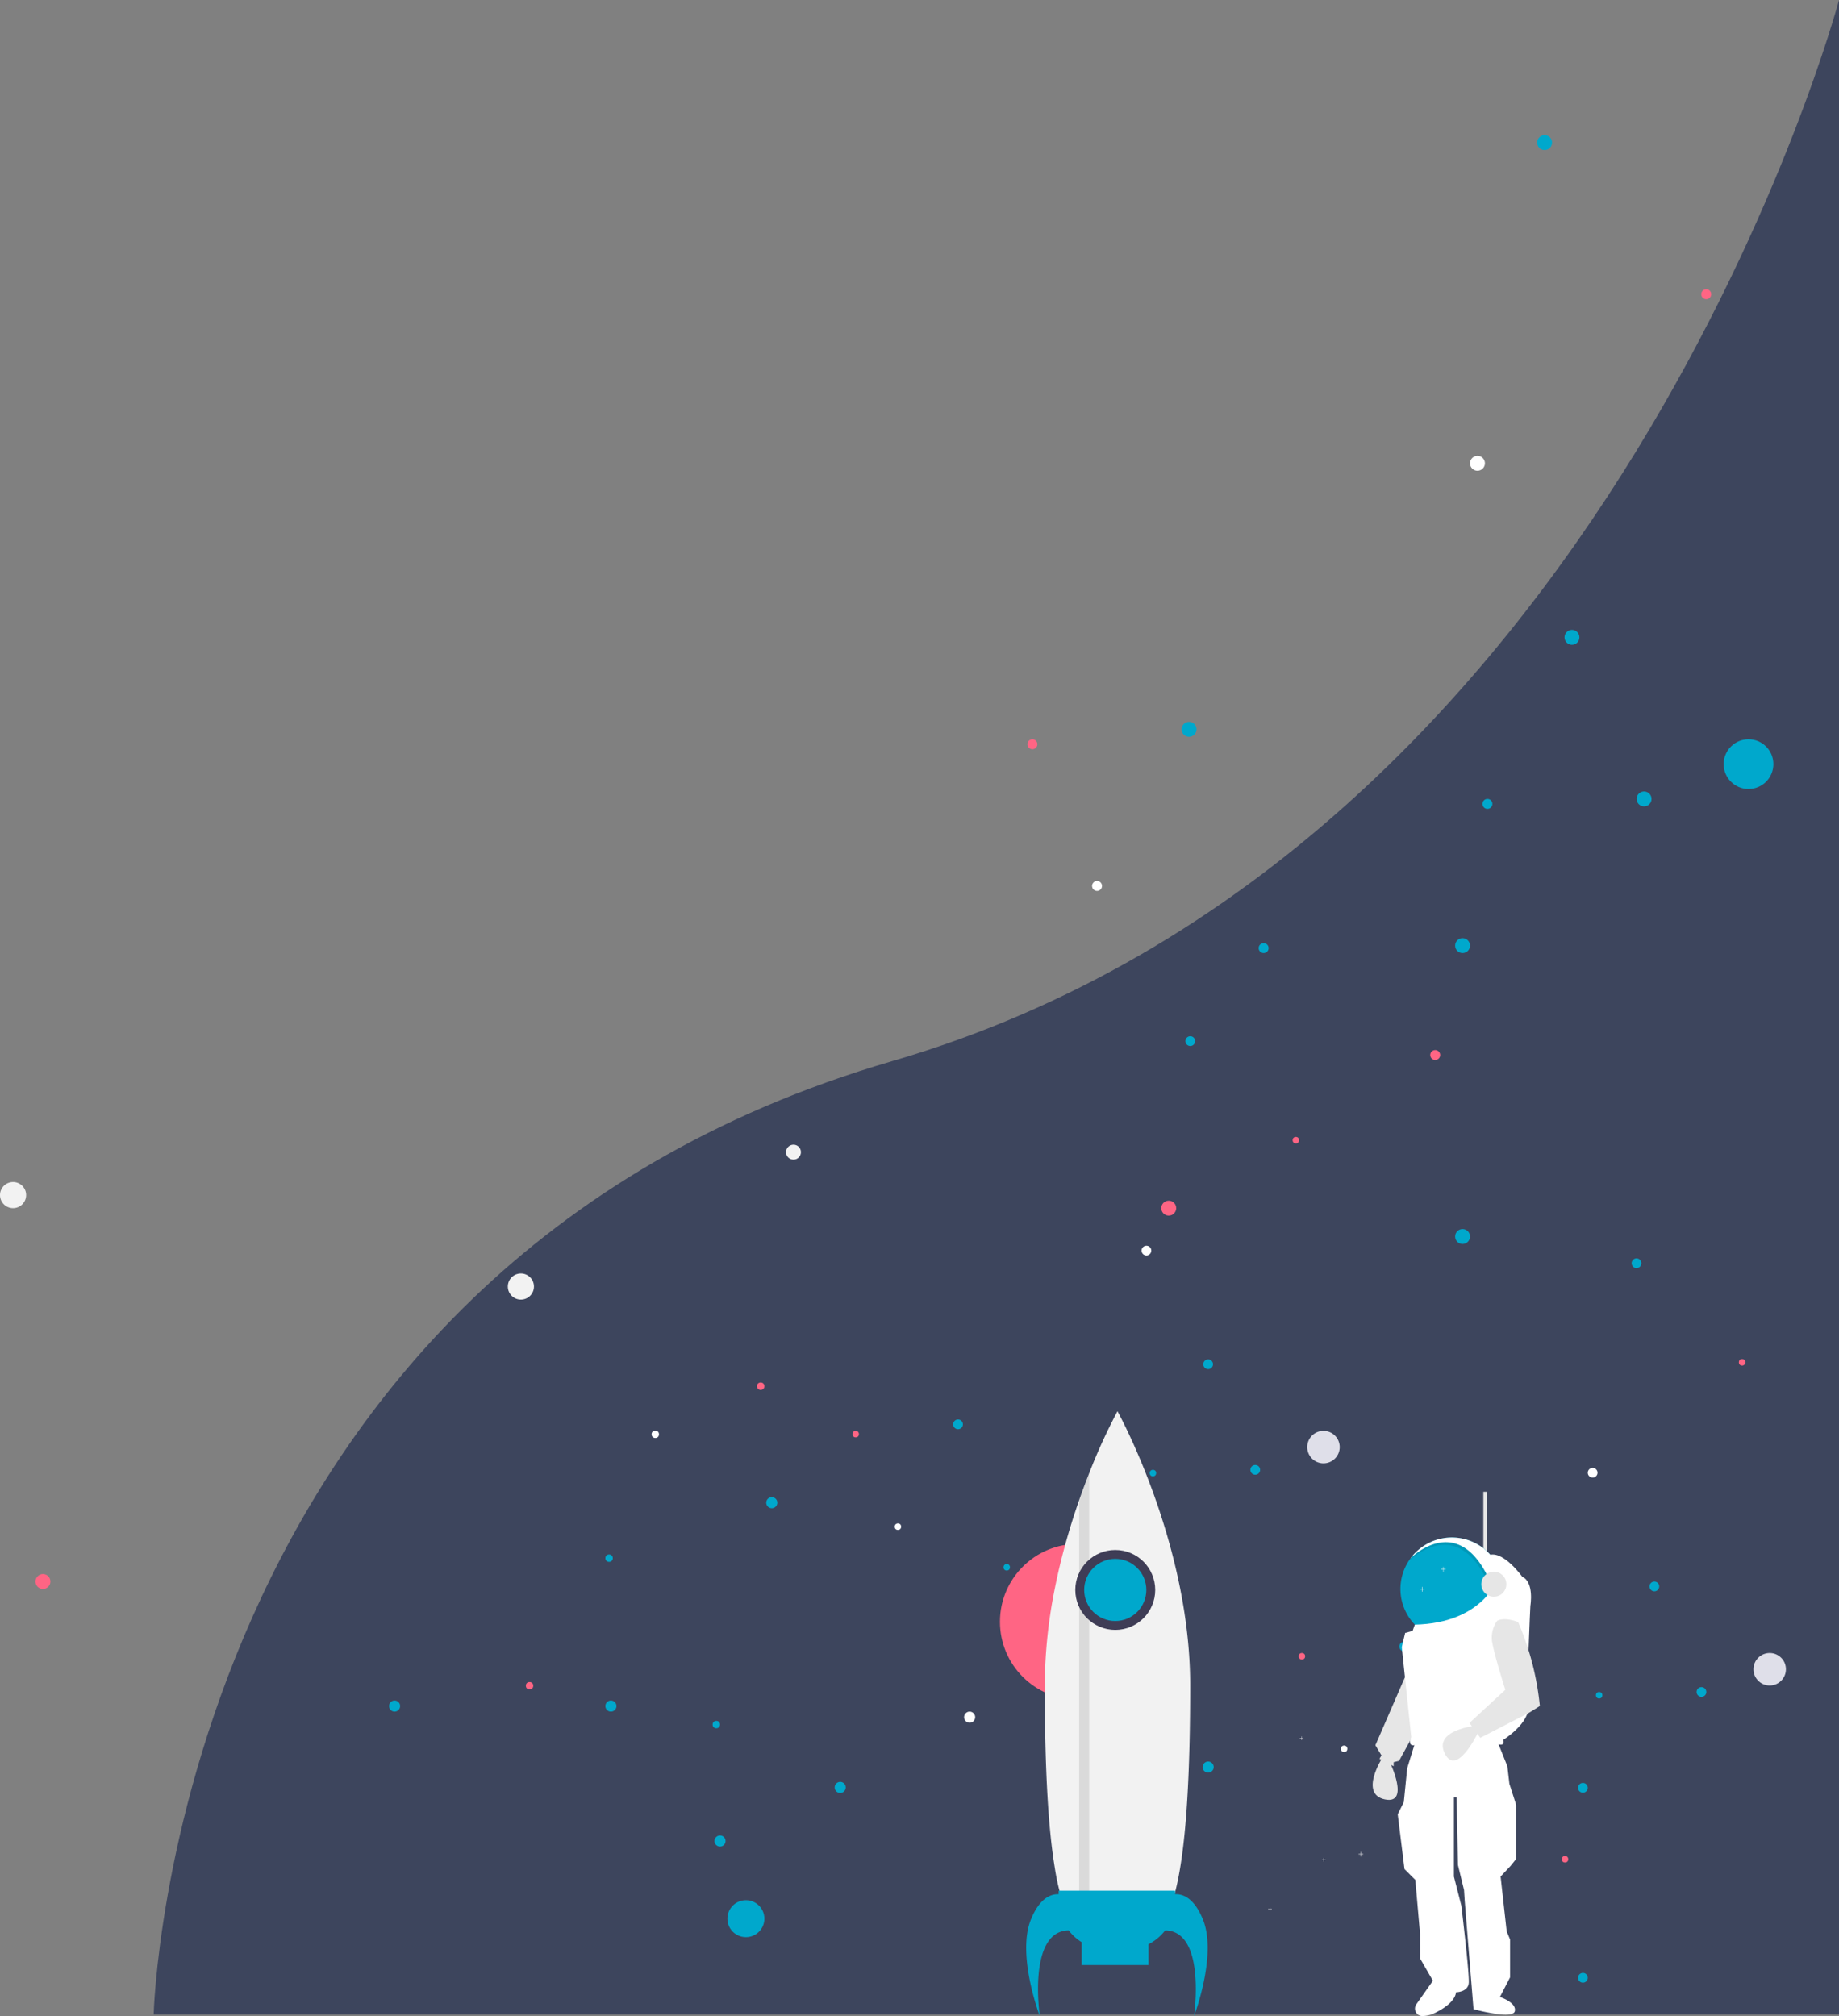 <svg xmlns="http://www.w3.org/2000/svg" width="985" height="1080" viewBox="0 0 985 1080">
  <rect x="0" y="0" width="985" height="1080" fill="#808080" stroke="none"/>
  <g id="sign-up-3-right" transform="translate(-936)">
    <g id="Group_279" data-name="Group 279" transform="translate(1916 1080) rotate(180)">
      <path id="Path_1361" data-name="Path 1361" d="M1485.1,95s-9.448,398.17-395.529,510.753S582.4,1174.2,582.4,1174.2V95Z" transform="translate(-587.401 -94.198)" fill="#3d455d"/>
      <g id="Group_223" data-name="Group 223" transform="translate(1101.63 398.135) rotate(180)">
        <circle id="Ellipse_549" data-name="Ellipse 549" cx="2.971" cy="2.971" r="2.971" transform="translate(445.878 229.09)" fill="#00a8cc"/>
        <circle id="Ellipse_550" data-name="Ellipse 550" cx="2.971" cy="2.971" r="2.971" transform="translate(330.004 229.09)" fill="#00a8cc"/>
        <circle id="Ellipse_551" data-name="Ellipse 551" cx="2.971" cy="2.971" r="2.971" transform="translate(532.04 120.149)" fill="#00a8cc"/>
        <circle id="Ellipse_552" data-name="Ellipse 552" cx="2.971" cy="2.971" r="2.971" transform="translate(504.309 301.387)" fill="#00a8cc"/>
        <circle id="Ellipse_553" data-name="Ellipse 553" cx="1.981" cy="1.981" r="1.981" transform="translate(503.319 239.984)" fill="#00a8cc"/>
        <circle id="Ellipse_554" data-name="Ellipse 554" cx="1.981" cy="1.981" r="1.981" transform="translate(706.345 327.137)" fill="#ff6584"/>
        <circle id="Ellipse_555" data-name="Ellipse 555" cx="1.981" cy="1.981" r="1.981" transform="translate(403.292 219.186)" fill="#ff6584"/>
        <circle id="Ellipse_556" data-name="Ellipse 556" cx="1.981" cy="1.981" r="1.981" transform="translate(527.088 58.746)" fill="#ff6584"/>
        <circle id="Ellipse_557" data-name="Ellipse 557" cx="1.981" cy="1.981" r="1.981" transform="translate(445.878 150.851)" fill="#00a8cc"/>
        <circle id="Ellipse_558" data-name="Ellipse 558" cx="1.981" cy="1.981" r="1.981" transform="translate(470.637 84.495)" fill="#fff"/>
        <circle id="Ellipse_559" data-name="Ellipse 559" cx="2.971" cy="2.971" r="2.971" transform="translate(765.768 261.772)" fill="#00a8cc"/>
        <circle id="Ellipse_560" data-name="Ellipse 560" cx="2.971" cy="2.971" r="2.971" transform="translate(568.684 272.666)" fill="#00a8cc"/>
        <circle id="Ellipse_561" data-name="Ellipse 561" cx="9.904" cy="9.904" r="9.904" transform="translate(511.242 336.05)" fill="#00a8cc"/>
        <circle id="Ellipse_562" data-name="Ellipse 562" cx="2.971" cy="2.971" r="2.971" transform="translate(638.01 235.032)" fill="#fff"/>
      </g>
      <g id="Group_222" data-name="Group 222" transform="translate(488.442 83.612) rotate(90)">
        <circle id="Ellipse_549-2" data-name="Ellipse 549" cx="3.995" cy="3.995" r="3.995" transform="translate(485.828 287.821)" fill="#00a8cc"/>
        <circle id="Ellipse_550-2" data-name="Ellipse 550" cx="3.995" cy="3.995" r="3.995" transform="translate(330.004 287.821)" fill="#00a8cc"/>
        <circle id="Ellipse_551-2" data-name="Ellipse 551" cx="3.995" cy="3.995" r="3.995" transform="translate(601.697 141.32)" fill="#00a8cc"/>
        <circle id="Ellipse_552-2" data-name="Ellipse 552" cx="3.995" cy="3.995" r="3.995" transform="translate(564.406 385.044)" fill="#00a8cc"/>
        <circle id="Ellipse_553-2" data-name="Ellipse 553" cx="2.664" cy="2.664" r="2.664" transform="translate(563.074 302.471)" fill="#00a8cc"/>
        <circle id="Ellipse_554-2" data-name="Ellipse 554" cx="2.664" cy="2.664" r="2.664" transform="translate(836.099 419.672)" fill="#ff6584"/>
        <circle id="Ellipse_555-2" data-name="Ellipse 555" cx="2.664" cy="2.664" r="2.664" transform="translate(428.559 274.503)" fill="#ff6584"/>
        <circle id="Ellipse_556-2" data-name="Ellipse 556" cx="2.664" cy="2.664" r="2.664" transform="translate(595.038 58.746)" fill="#ff6584"/>
        <circle id="Ellipse_557-2" data-name="Ellipse 557" cx="2.664" cy="2.664" r="2.664" transform="translate(485.828 182.606)" fill="#00a8cc"/>
        <circle id="Ellipse_558-2" data-name="Ellipse 558" cx="2.664" cy="2.664" r="2.664" transform="translate(519.124 93.373)" fill="#fff"/>
        <circle id="Ellipse_559-2" data-name="Ellipse 559" cx="3.995" cy="3.995" r="3.995" transform="translate(916.009 331.771)" fill="#00a8cc"/>
        <circle id="Ellipse_560-2" data-name="Ellipse 560" cx="3.995" cy="3.995" r="3.995" transform="translate(650.975 346.421)" fill="#00a8cc"/>
        <circle id="Ellipse_561-2" data-name="Ellipse 561" cx="13.318" cy="13.318" r="13.318" transform="translate(573.729 431.658)" fill="#00a8cc"/>
        <circle id="Ellipse_562-2" data-name="Ellipse 562" cx="3.995" cy="3.995" r="3.995" transform="translate(744.203 295.812)" fill="#fff"/>
      </g>
      <g id="Group_224" data-name="Group 224" transform="translate(343.159 -312.108) rotate(90)">
        <circle id="Ellipse_549-3" data-name="Ellipse 549" cx="2.61" cy="2.61" r="2.61" transform="translate(431.789 208.378)" fill="#00a8cc"/>
        <circle id="Ellipse_550-3" data-name="Ellipse 550" cx="2.61" cy="2.61" r="2.61" transform="translate(330.004 208.378)" fill="#00a8cc"/>
        <circle id="Ellipse_551-3" data-name="Ellipse 551" cx="2.61" cy="2.61" r="2.61" transform="translate(507.475 112.683)" fill="#00a8cc"/>
        <circle id="Ellipse_552-3" data-name="Ellipse 552" cx="2.61" cy="2.61" r="2.61" transform="translate(483.116 271.885)" fill="#00a8cc"/>
        <circle id="Ellipse_553-3" data-name="Ellipse 553" cx="1.74" cy="1.74" r="1.74" transform="translate(482.246 217.948)" fill="#00a8cc"/>
        <circle id="Ellipse_554-3" data-name="Ellipse 554" cx="1.74" cy="1.74" r="1.74" transform="translate(660.587 294.504)" fill="#ff6584"/>
        <circle id="Ellipse_555-3" data-name="Ellipse 555" cx="1.74" cy="1.74" r="1.74" transform="translate(394.381 199.679)" fill="#ff6584"/>
        <circle id="Ellipse_556-3" data-name="Ellipse 556" cx="1.74" cy="1.74" r="1.74" transform="translate(503.125 58.746)" fill="#ff6584"/>
        <circle id="Ellipse_557-3" data-name="Ellipse 557" cx="1.74" cy="1.74" r="1.74" transform="translate(431.789 139.652)" fill="#00a8cc"/>
        <circle id="Ellipse_558-3" data-name="Ellipse 558" cx="1.74" cy="1.74" r="1.74" transform="translate(453.538 81.364)" fill="#fff"/>
        <circle id="Ellipse_559-3" data-name="Ellipse 559" cx="2.61" cy="2.61" r="2.61" transform="translate(712.784 237.087)" fill="#00a8cc"/>
        <circle id="Ellipse_560-3" data-name="Ellipse 560" cx="2.61" cy="2.61" r="2.61" transform="translate(539.663 246.656)" fill="#00a8cc"/>
        <circle id="Ellipse_561-3" data-name="Ellipse 561" cx="8.7" cy="8.7" r="8.7" transform="translate(489.206 302.333)" fill="#dfdfe9"/>
        <circle id="Ellipse_562-3" data-name="Ellipse 562" cx="2.61" cy="2.61" r="2.61" transform="translate(600.56 213.598)" fill="#fff"/>
      </g>
      <g id="Group_224-2" data-name="Group 224" transform="translate(582.159 -193.108) rotate(90)">
        <circle id="Ellipse_549-4" data-name="Ellipse 549" cx="2.61" cy="2.61" r="2.61" transform="translate(431.789 208.378)" fill="#00a8cc"/>
        <circle id="Ellipse_550-4" data-name="Ellipse 550" cx="2.61" cy="2.61" r="2.61" transform="translate(330.004 208.378)" fill="#00a8cc"/>
        <circle id="Ellipse_551-4" data-name="Ellipse 551" cx="2.61" cy="2.61" r="2.61" transform="translate(507.475 112.683)" fill="#00a8cc"/>
        <circle id="Ellipse_552-4" data-name="Ellipse 552" cx="2.61" cy="2.61" r="2.61" transform="translate(483.116 271.885)" fill="#00a8cc"/>
        <circle id="Ellipse_553-4" data-name="Ellipse 553" cx="1.74" cy="1.74" r="1.74" transform="translate(482.246 217.948)" fill="#00a8cc"/>
        <circle id="Ellipse_554-4" data-name="Ellipse 554" cx="1.74" cy="1.74" r="1.74" transform="translate(660.587 294.504)" fill="#ff6584"/>
        <circle id="Ellipse_555-4" data-name="Ellipse 555" cx="1.74" cy="1.74" r="1.74" transform="translate(394.381 199.679)" fill="#ff6584"/>
        <circle id="Ellipse_556-4" data-name="Ellipse 556" cx="1.74" cy="1.74" r="1.74" transform="translate(503.125 58.746)" fill="#ff6584"/>
        <circle id="Ellipse_557-4" data-name="Ellipse 557" cx="1.74" cy="1.74" r="1.74" transform="translate(431.789 139.652)" fill="#00a8cc"/>
        <circle id="Ellipse_558-4" data-name="Ellipse 558" cx="1.74" cy="1.74" r="1.74" transform="translate(453.538 81.364)" fill="#fff"/>
        <circle id="Ellipse_559-4" data-name="Ellipse 559" cx="2.61" cy="2.61" r="2.61" transform="translate(712.784 237.087)" fill="#00a8cc"/>
        <circle id="Ellipse_560-4" data-name="Ellipse 560" cx="2.61" cy="2.61" r="2.61" transform="translate(539.663 246.656)" fill="#00a8cc"/>
        <circle id="Ellipse_561-4" data-name="Ellipse 561" cx="8.7" cy="8.7" r="8.7" transform="translate(489.206 302.333)" fill="#dfdfe9"/>
        <circle id="Ellipse_562-4" data-name="Ellipse 562" cx="2.61" cy="2.61" r="2.61" transform="translate(600.56 213.598)" fill="#fff"/>
      </g>
      <circle id="Ellipse_765" data-name="Ellipse 765" cx="7" cy="7" r="7" transform="translate(980 446.802) rotate(180)" fill="#f2f2f2"/>
      <circle id="Ellipse_766" data-name="Ellipse 766" cx="7" cy="7" r="7" transform="translate(378 172.802) rotate(180)" fill="#f2f2f2"/>
      <circle id="Ellipse_767" data-name="Ellipse 767" cx="7" cy="7" r="7" transform="translate(708 397.802) rotate(180)" fill="#f2f2f2"/>
      <circle id="Ellipse_768" data-name="Ellipse 768" cx="4" cy="4" r="4" transform="translate(358 436.802) rotate(180)" fill="#ff6584"/>
      <circle id="Ellipse_769" data-name="Ellipse 769" cx="4" cy="4" r="4" transform="translate(961 236.802) rotate(180)" fill="#ff6584"/>
      <circle id="Ellipse_770" data-name="Ellipse 770" cx="4" cy="4" r="4" transform="translate(559 466.802) rotate(180)" fill="#f2f2f2"/>
    </g>
    <g id="Group_429" data-name="Group 429" transform="translate(105.592 -91.209)">
      <ellipse id="Ellipse_750" data-name="Ellipse 750" cx="41.732" cy="41.732" rx="41.732" ry="41.732" transform="translate(1366 918.249)" fill="#ff6584"/>
      <path id="Path_2557" data-name="Path 2557" d="M502.988,482.405h-.905V481.5h-.177v.905H501v.177h.905v.905h.177v-.905h.905Z" transform="translate(1037.473 604.982)" fill="#f2f2f2"/>
      <path id="Path_2559" data-name="Path 2559" d="M444.988,535.405h-.905V534.5h-.177v.905H443v.177h.905v.905h.177v-.905h.905Z" transform="translate(1066.65 578.32)" fill="#f2f2f2"/>
      <path id="Path_2571" data-name="Path 2571" d="M478.988,351.405h-.905V350.5h-.177v.905H477v.177h.905v.905h.177v-.905h.905Z" transform="translate(1049.546 670.884)" fill="#f2f2f2"/>
      <path id="Path_2574" data-name="Path 2574" d="M417.118,222.192c0,138.666-17.437,138.666-38.939,138.666-11.117,0-21.146,0-28.239-19.155a119.63,119.63,0,0,1-5.35-21.741c-3.4-20.54-5.35-51.406-5.35-97.771a266.461,266.461,0,0,1,5.35-51.632c1.558-7.859,3.377-15.445,5.35-22.68,2.414-8.858,5.059-17.187,7.728-24.808,1.789-5.125,3.6-9.934,5.35-14.375a308.942,308.942,0,0,1,15.16-33.2S417.118,145.609,417.118,222.192Z" transform="translate(1050.77 771.709)" fill="#f2f2f2"/>
      <g id="Group_413" data-name="Group 413" transform="translate(1408.438 880.406)" opacity="0.1">
        <path id="Path_2575" data-name="Path 2575" d="M381.676,142.3V384.061h-5.35V156.678C378.114,151.553,379.922,146.744,381.676,142.3Z" transform="translate(-376.325 -142.303)"/>
      </g>
      <ellipse id="Ellipse_763" data-name="Ellipse 763" cx="21.402" cy="21.402" rx="21.402" ry="21.402" transform="translate(1406.357 921.521)" fill="#3f3d56"/>
      <path id="Path_2576" data-name="Path 2576" d="M413.876,607.771c-4.759-11.714-10.869-13.734-14.862-13.559v-1.9H336.592v1.9c-3.994-.176-10.1,1.845-14.862,13.559-7.729,19.024,4.756,51.721,4.756,51.721s-6.672-45.6,15.484-45.9a26.218,26.218,0,0,0,6.95,6.306v12.265H384.7V621.013a26.19,26.19,0,0,0,8.938-7.423c22.155.3,15.484,45.9,15.484,45.9S421.6,626.8,413.876,607.771Z" transform="translate(1060.848 511.717)" fill="#00a8cc"/>
      <ellipse id="Ellipse_764" data-name="Ellipse 764" cx="16.646" cy="16.646" rx="16.646" ry="16.646" transform="translate(1411.113 926.277)" fill="#00a8cc"/>
      <path id="Path_2555" data-name="Path 2555" d="M677.522,432.649h-1.149V431.5h-.224v1.149H675v.225h1.149v1.149h.224v-1.149h1.149Z" transform="translate(948.653 585.499)" fill="#f2f2f2"/>
      <path id="Path_2560" data-name="Path 2560" d="M573.522,537.649h-1.149V536.5h-.224v1.149H571v.225h1.149v1.149h.224v-1.149h1.149Z" transform="translate(987.07 546.713)" fill="#f2f2f2"/>
      <rect id="Rectangle_826" data-name="Rectangle 826" width="1.813" height="36.615" transform="translate(1624.912 890.367)" fill="#e6e6e6"/>
      <path id="Path_2562" data-name="Path 2562" d="M601.979,385.046,585.3,423.474l3.263,5.438-1.088,1.812,7.613,3.988v-2.175l2.9-.725,12.326-22.477Z" transform="translate(981.786 602.659)" fill="#e6e6e6"/>
      <path id="Path_2563" data-name="Path 2563" d="M725.081,532.407s-12.326,19.214,1.45,22.114,2.538-20.3,2.538-20.3Z" transform="translate(845.634 500.614)" fill="#e6e6e6"/>
      <path id="Path_2564" data-name="Path 2564" d="M750.7,515.727l-4.35,14.138-1.813,18.126-3.263,6.525,3.625,29.364,5.8,5.8,2.538,29v13.051l6.888,11.963-8.87,12.59a4.011,4.011,0,0,0,3.147,6.326,16.573,16.573,0,0,0,7.9-2.239c10.513-5.438,10.151-10.513,10.151-10.513s6.526,0,6.888-5.075-3.988-41.328-3.988-41.328l-3.988-15.589V545.454h1.45l.725,36.252L776.8,595.12l.362,5.8,4.713,58s21.026,5.8,22.114,1.088-7.975-7.613-7.975-7.613l5.438-10.513v-20.3l-1.813-4.35-3.263-29.364,5.438-5.8,2.9-3.625v-29L801.09,538.2,800,528.778l-5.8-14.5S767.739,505.577,750.7,515.727Z" transform="translate(837.779 508.593)" fill="#fff"/>
      <path id="Path_2565" data-name="Path 2565" d="M798.677,372.543a27.552,27.552,0,1,1-49.666-16.433l.007-.007a27.549,27.549,0,0,1,49.659,16.44Z" transform="translate(836.929 569.846)" fill="#00a8cc"/>
      <g id="Group_412" data-name="Group 412" transform="translate(1585.222 916.288)" opacity="0.1">
        <path id="Path_2566" data-name="Path 2566" d="M797.527,361.972l-2.248,12.873c-16.89-43.844-43.757-16.912-44.221-16.441a27.552,27.552,0,0,1,46.468,3.567Z" transform="translate(-751.058 -347.294)"/>
      </g>
      <path id="Path_2567" data-name="Path 2567" d="M798.677,359.672l-2.248,12.873c-16.89-43.844-43.757-16.912-44.221-16.441a27.552,27.552,0,0,1,46.469,3.567Z" transform="translate(833.74 569.844)" fill="#fff"/>
      <path id="Path_2568" data-name="Path 2568" d="M792.135,359.572l3.777,13.11s-7.84,23.5-44.2,24.317l-1.192,3.357-3.988,1.088-1.813,7.613,5.075,48.216s-2.175,4.713,1.45,4.35c0,0,23.927-7.976,44.591-.725,0,0,4.35,1.813,3.263-2.175,0,0,14.5-9.063,13.414-18.489s1.088-53.291,1.088-53.291,2.175-12.688-4.35-15.589C809.253,371.355,799.669,357.94,792.135,359.572Z" transform="translate(836.504 564.51)" fill="#fff"/>
      <path id="Path_2569" data-name="Path 2569" d="M797.038,504.918s-22.713,2.281-16.426,14.877S798.1,509.169,798.1,509.169Z" transform="translate(823.654 510.768)" fill="#e6e6e6"/>
      <path id="Path_2570" data-name="Path 2570" d="M817.075,415.231a15.4,15.4,0,0,0-2.538,12.326c1.45,7.613,6.888,24.652,6.888,24.652l-19.214,17.764,5.8,7.975,26.1-13.414,5.8-3.625h0a150.4,150.4,0,0,0-10.652-42.654l-.949-2.3S821.426,413.056,817.075,415.231Z" transform="translate(815.268 544.197)" fill="#e6e6e6"/>
      <ellipse id="Ellipse_760" data-name="Ellipse 760" cx="6.707" cy="6.707" rx="6.707" ry="6.707" transform="translate(1623.824 933.145)" fill="#e6e6e6"/>
      <path id="Path_2572" data-name="Path 2572" d="M643.522,295.649h-1.149V294.5h-.224v1.149H641v.225h1.149v1.149h.224v-1.149h1.149Z" transform="translate(961.212 636.107)" fill="#f2f2f2"/>
      <path id="Path_2573" data-name="Path 2573" d="M625.522,312.649h-1.149V311.5h-.224v1.149H623v.225h1.149v1.149h.224v-1.149h1.149Z" transform="translate(967.861 629.827)" fill="#f2f2f2"/>
    </g>
  </g>
</svg>
